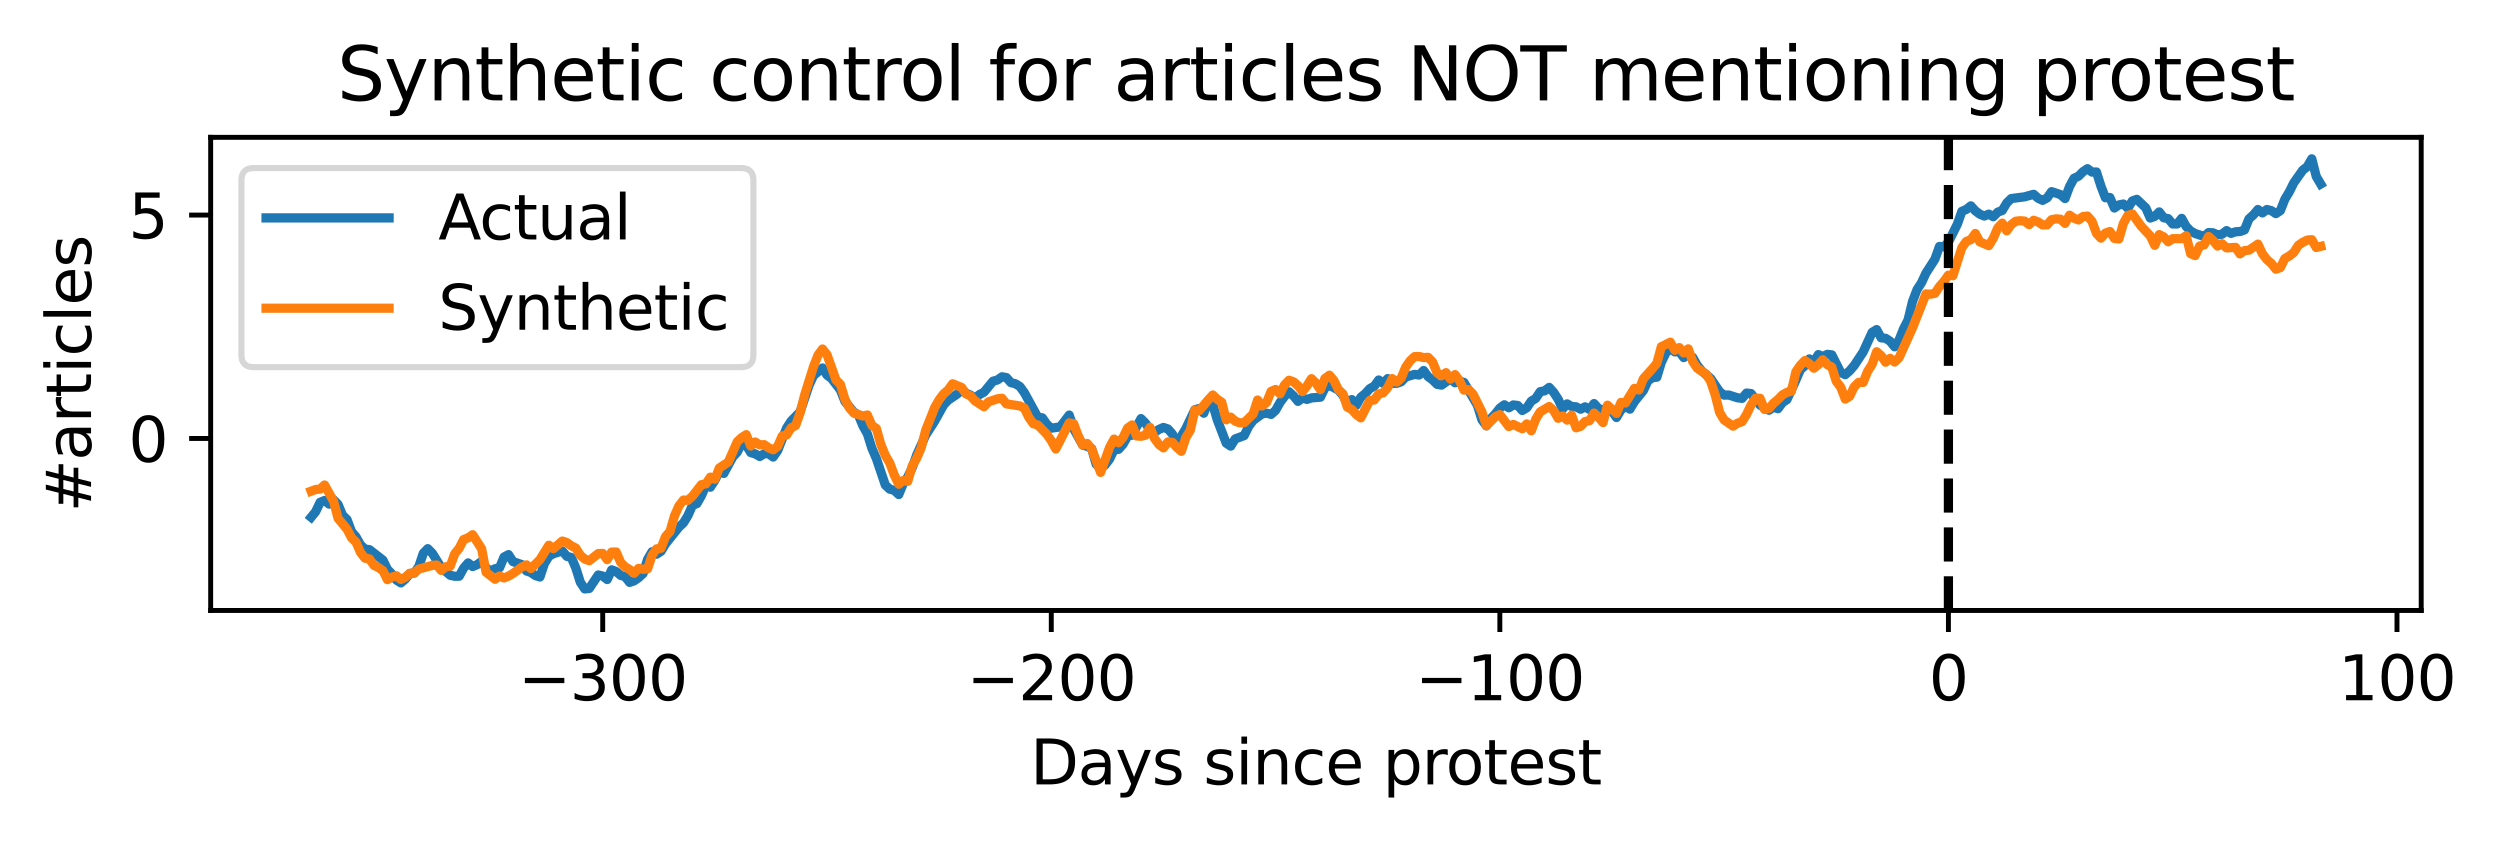 <?xml version="1.0" encoding="utf-8" standalone="no"?>
<!DOCTYPE svg PUBLIC "-//W3C//DTD SVG 1.1//EN"
  "http://www.w3.org/Graphics/SVG/1.1/DTD/svg11.dtd">
<svg xmlns:xlink="http://www.w3.org/1999/xlink" width="406.335pt" height="136.774pt" viewBox="0 0 406.335 136.774" xmlns="http://www.w3.org/2000/svg" version="1.1">
 <defs>
  <style type="text/css">*{stroke-linejoin: round; stroke-linecap: butt}</style>
 </defs>
 <g id="figure_1">
  <g id="patch_1">
   <path d="M 0 136.774
L 406.335 136.774
L 406.335 0
L 0 0
z
" style="fill: #ffffff"/>
  </g>
  <g id="axes_1">
   <g id="patch_2">
    <path d="M 34.241 99.218
L 393.528 99.218
L 393.528 22.318
L 34.241 22.318
z
" style="fill: #ffffff"/>
   </g>
   <g id="matplotlib.axis_1">
    <g id="xtick_1">
     <g id="line2d_1">
      <defs>
       <path id="ma267dcb9d3" d="M 0 0
L 0 3.5
" style="stroke: #000000; stroke-width: 0.8"/>
      </defs>
      <g>
       <use xlink:href="#ma267dcb9d3" x="97.962" y="99.218" style="stroke: #000000; stroke-width: 0.8"/>
      </g>
     </g>
     <g id="text_1">
      <!-- −300 -->
      <g transform="translate(84.228 113.817) scale(0.1 -0.1)">
       <defs>
        <path id="DejaVuSans-2212" d="M 678 2272
L 4684 2272
L 4684 1741
L 678 1741
L 678 2272
z
" transform="scale(0.016)"/>
        <path id="DejaVuSans-33" d="M 2597 2516
Q 3050 2419 3304 2112
Q 3559 1806 3559 1356
Q 3559 666 3084 287
Q 2609 -91 1734 -91
Q 1441 -91 1130 -33
Q 819 25 488 141
L 488 750
Q 750 597 1062 519
Q 1375 441 1716 441
Q 2309 441 2620 675
Q 2931 909 2931 1356
Q 2931 1769 2642 2001
Q 2353 2234 1838 2234
L 1294 2234
L 1294 2753
L 1863 2753
Q 2328 2753 2575 2939
Q 2822 3125 2822 3475
Q 2822 3834 2567 4026
Q 2313 4219 1838 4219
Q 1578 4219 1281 4162
Q 984 4106 628 3988
L 628 4550
Q 988 4650 1302 4700
Q 1616 4750 1894 4750
Q 2613 4750 3031 4423
Q 3450 4097 3450 3541
Q 3450 3153 3228 2886
Q 3006 2619 2597 2516
z
" transform="scale(0.016)"/>
        <path id="DejaVuSans-30" d="M 2034 4250
Q 1547 4250 1301 3770
Q 1056 3291 1056 2328
Q 1056 1369 1301 889
Q 1547 409 2034 409
Q 2525 409 2770 889
Q 3016 1369 3016 2328
Q 3016 3291 2770 3770
Q 2525 4250 2034 4250
z
M 2034 4750
Q 2819 4750 3233 4129
Q 3647 3509 3647 2328
Q 3647 1150 3233 529
Q 2819 -91 2034 -91
Q 1250 -91 836 529
Q 422 1150 422 2328
Q 422 3509 836 4129
Q 1250 4750 2034 4750
z
" transform="scale(0.016)"/>
       </defs>
       <use xlink:href="#DejaVuSans-2212"/>
       <use xlink:href="#DejaVuSans-33" x="83.789"/>
       <use xlink:href="#DejaVuSans-30" x="147.412"/>
       <use xlink:href="#DejaVuSans-30" x="211.035"/>
      </g>
     </g>
    </g>
    <g id="xtick_2">
     <g id="line2d_2">
      <g>
       <use xlink:href="#ma267dcb9d3" x="170.869" y="99.218" style="stroke: #000000; stroke-width: 0.8"/>
      </g>
     </g>
     <g id="text_2">
      <!-- −200 -->
      <g transform="translate(157.135 113.817) scale(0.1 -0.1)">
       <defs>
        <path id="DejaVuSans-32" d="M 1228 531
L 3431 531
L 3431 0
L 469 0
L 469 531
Q 828 903 1448 1529
Q 2069 2156 2228 2338
Q 2531 2678 2651 2914
Q 2772 3150 2772 3378
Q 2772 3750 2511 3984
Q 2250 4219 1831 4219
Q 1534 4219 1204 4116
Q 875 4013 500 3803
L 500 4441
Q 881 4594 1212 4672
Q 1544 4750 1819 4750
Q 2544 4750 2975 4387
Q 3406 4025 3406 3419
Q 3406 3131 3298 2873
Q 3191 2616 2906 2266
Q 2828 2175 2409 1742
Q 1991 1309 1228 531
z
" transform="scale(0.016)"/>
       </defs>
       <use xlink:href="#DejaVuSans-2212"/>
       <use xlink:href="#DejaVuSans-32" x="83.789"/>
       <use xlink:href="#DejaVuSans-30" x="147.412"/>
       <use xlink:href="#DejaVuSans-30" x="211.035"/>
      </g>
     </g>
    </g>
    <g id="xtick_3">
     <g id="line2d_3">
      <g>
       <use xlink:href="#ma267dcb9d3" x="243.776" y="99.218" style="stroke: #000000; stroke-width: 0.8"/>
      </g>
     </g>
     <g id="text_3">
      <!-- −100 -->
      <g transform="translate(230.043 113.817) scale(0.1 -0.1)">
       <defs>
        <path id="DejaVuSans-31" d="M 794 531
L 1825 531
L 1825 4091
L 703 3866
L 703 4441
L 1819 4666
L 2450 4666
L 2450 531
L 3481 531
L 3481 0
L 794 0
L 794 531
z
" transform="scale(0.016)"/>
       </defs>
       <use xlink:href="#DejaVuSans-2212"/>
       <use xlink:href="#DejaVuSans-31" x="83.789"/>
       <use xlink:href="#DejaVuSans-30" x="147.412"/>
       <use xlink:href="#DejaVuSans-30" x="211.035"/>
      </g>
     </g>
    </g>
    <g id="xtick_4">
     <g id="line2d_4">
      <g>
       <use xlink:href="#ma267dcb9d3" x="316.684" y="99.218" style="stroke: #000000; stroke-width: 0.8"/>
      </g>
     </g>
     <g id="text_4">
      <!-- 0 -->
      <g transform="translate(313.502 113.817) scale(0.1 -0.1)">
       <use xlink:href="#DejaVuSans-30"/>
      </g>
     </g>
    </g>
    <g id="xtick_5">
     <g id="line2d_5">
      <g>
       <use xlink:href="#ma267dcb9d3" x="389.591" y="99.218" style="stroke: #000000; stroke-width: 0.8"/>
      </g>
     </g>
     <g id="text_5">
      <!-- 100 -->
      <g transform="translate(380.047 113.817) scale(0.1 -0.1)">
       <use xlink:href="#DejaVuSans-31"/>
       <use xlink:href="#DejaVuSans-30" x="63.623"/>
       <use xlink:href="#DejaVuSans-30" x="127.246"/>
      </g>
     </g>
    </g>
    <g id="text_6">
     <!-- Days since protest -->
     <g transform="translate(167.462 127.495) scale(0.1 -0.1)">
      <defs>
       <path id="DejaVuSans-44" d="M 1259 4147
L 1259 519
L 2022 519
Q 2988 519 3436 956
Q 3884 1394 3884 2338
Q 3884 3275 3436 3711
Q 2988 4147 2022 4147
L 1259 4147
z
M 628 4666
L 1925 4666
Q 3281 4666 3915 4102
Q 4550 3538 4550 2338
Q 4550 1131 3912 565
Q 3275 0 1925 0
L 628 0
L 628 4666
z
" transform="scale(0.016)"/>
       <path id="DejaVuSans-61" d="M 2194 1759
Q 1497 1759 1228 1600
Q 959 1441 959 1056
Q 959 750 1161 570
Q 1363 391 1709 391
Q 2188 391 2477 730
Q 2766 1069 2766 1631
L 2766 1759
L 2194 1759
z
M 3341 1997
L 3341 0
L 2766 0
L 2766 531
Q 2569 213 2275 61
Q 1981 -91 1556 -91
Q 1019 -91 701 211
Q 384 513 384 1019
Q 384 1609 779 1909
Q 1175 2209 1959 2209
L 2766 2209
L 2766 2266
Q 2766 2663 2505 2880
Q 2244 3097 1772 3097
Q 1472 3097 1187 3025
Q 903 2953 641 2809
L 641 3341
Q 956 3463 1253 3523
Q 1550 3584 1831 3584
Q 2591 3584 2966 3190
Q 3341 2797 3341 1997
z
" transform="scale(0.016)"/>
       <path id="DejaVuSans-79" d="M 2059 -325
Q 1816 -950 1584 -1140
Q 1353 -1331 966 -1331
L 506 -1331
L 506 -850
L 844 -850
Q 1081 -850 1212 -737
Q 1344 -625 1503 -206
L 1606 56
L 191 3500
L 800 3500
L 1894 763
L 2988 3500
L 3597 3500
L 2059 -325
z
" transform="scale(0.016)"/>
       <path id="DejaVuSans-73" d="M 2834 3397
L 2834 2853
Q 2591 2978 2328 3040
Q 2066 3103 1784 3103
Q 1356 3103 1142 2972
Q 928 2841 928 2578
Q 928 2378 1081 2264
Q 1234 2150 1697 2047
L 1894 2003
Q 2506 1872 2764 1633
Q 3022 1394 3022 966
Q 3022 478 2636 193
Q 2250 -91 1575 -91
Q 1294 -91 989 -36
Q 684 19 347 128
L 347 722
Q 666 556 975 473
Q 1284 391 1588 391
Q 1994 391 2212 530
Q 2431 669 2431 922
Q 2431 1156 2273 1281
Q 2116 1406 1581 1522
L 1381 1569
Q 847 1681 609 1914
Q 372 2147 372 2553
Q 372 3047 722 3315
Q 1072 3584 1716 3584
Q 2034 3584 2315 3537
Q 2597 3491 2834 3397
z
" transform="scale(0.016)"/>
       <path id="DejaVuSans-20" transform="scale(0.016)"/>
       <path id="DejaVuSans-69" d="M 603 3500
L 1178 3500
L 1178 0
L 603 0
L 603 3500
z
M 603 4863
L 1178 4863
L 1178 4134
L 603 4134
L 603 4863
z
" transform="scale(0.016)"/>
       <path id="DejaVuSans-6e" d="M 3513 2113
L 3513 0
L 2938 0
L 2938 2094
Q 2938 2591 2744 2837
Q 2550 3084 2163 3084
Q 1697 3084 1428 2787
Q 1159 2491 1159 1978
L 1159 0
L 581 0
L 581 3500
L 1159 3500
L 1159 2956
Q 1366 3272 1645 3428
Q 1925 3584 2291 3584
Q 2894 3584 3203 3211
Q 3513 2838 3513 2113
z
" transform="scale(0.016)"/>
       <path id="DejaVuSans-63" d="M 3122 3366
L 3122 2828
Q 2878 2963 2633 3030
Q 2388 3097 2138 3097
Q 1578 3097 1268 2742
Q 959 2388 959 1747
Q 959 1106 1268 751
Q 1578 397 2138 397
Q 2388 397 2633 464
Q 2878 531 3122 666
L 3122 134
Q 2881 22 2623 -34
Q 2366 -91 2075 -91
Q 1284 -91 818 406
Q 353 903 353 1747
Q 353 2603 823 3093
Q 1294 3584 2113 3584
Q 2378 3584 2631 3529
Q 2884 3475 3122 3366
z
" transform="scale(0.016)"/>
       <path id="DejaVuSans-65" d="M 3597 1894
L 3597 1613
L 953 1613
Q 991 1019 1311 708
Q 1631 397 2203 397
Q 2534 397 2845 478
Q 3156 559 3463 722
L 3463 178
Q 3153 47 2828 -22
Q 2503 -91 2169 -91
Q 1331 -91 842 396
Q 353 884 353 1716
Q 353 2575 817 3079
Q 1281 3584 2069 3584
Q 2775 3584 3186 3129
Q 3597 2675 3597 1894
z
M 3022 2063
Q 3016 2534 2758 2815
Q 2500 3097 2075 3097
Q 1594 3097 1305 2825
Q 1016 2553 972 2059
L 3022 2063
z
" transform="scale(0.016)"/>
       <path id="DejaVuSans-70" d="M 1159 525
L 1159 -1331
L 581 -1331
L 581 3500
L 1159 3500
L 1159 2969
Q 1341 3281 1617 3432
Q 1894 3584 2278 3584
Q 2916 3584 3314 3078
Q 3713 2572 3713 1747
Q 3713 922 3314 415
Q 2916 -91 2278 -91
Q 1894 -91 1617 61
Q 1341 213 1159 525
z
M 3116 1747
Q 3116 2381 2855 2742
Q 2594 3103 2138 3103
Q 1681 3103 1420 2742
Q 1159 2381 1159 1747
Q 1159 1113 1420 752
Q 1681 391 2138 391
Q 2594 391 2855 752
Q 3116 1113 3116 1747
z
" transform="scale(0.016)"/>
       <path id="DejaVuSans-72" d="M 2631 2963
Q 2534 3019 2420 3045
Q 2306 3072 2169 3072
Q 1681 3072 1420 2755
Q 1159 2438 1159 1844
L 1159 0
L 581 0
L 581 3500
L 1159 3500
L 1159 2956
Q 1341 3275 1631 3429
Q 1922 3584 2338 3584
Q 2397 3584 2469 3576
Q 2541 3569 2628 3553
L 2631 2963
z
" transform="scale(0.016)"/>
       <path id="DejaVuSans-6f" d="M 1959 3097
Q 1497 3097 1228 2736
Q 959 2375 959 1747
Q 959 1119 1226 758
Q 1494 397 1959 397
Q 2419 397 2687 759
Q 2956 1122 2956 1747
Q 2956 2369 2687 2733
Q 2419 3097 1959 3097
z
M 1959 3584
Q 2709 3584 3137 3096
Q 3566 2609 3566 1747
Q 3566 888 3137 398
Q 2709 -91 1959 -91
Q 1206 -91 779 398
Q 353 888 353 1747
Q 353 2609 779 3096
Q 1206 3584 1959 3584
z
" transform="scale(0.016)"/>
       <path id="DejaVuSans-74" d="M 1172 4494
L 1172 3500
L 2356 3500
L 2356 3053
L 1172 3053
L 1172 1153
Q 1172 725 1289 603
Q 1406 481 1766 481
L 2356 481
L 2356 0
L 1766 0
Q 1100 0 847 248
Q 594 497 594 1153
L 594 3053
L 172 3053
L 172 3500
L 594 3500
L 594 4494
L 1172 4494
z
" transform="scale(0.016)"/>
      </defs>
      <use xlink:href="#DejaVuSans-44"/>
      <use xlink:href="#DejaVuSans-61" x="77.002"/>
      <use xlink:href="#DejaVuSans-79" x="138.281"/>
      <use xlink:href="#DejaVuSans-73" x="197.461"/>
      <use xlink:href="#DejaVuSans-20" x="249.561"/>
      <use xlink:href="#DejaVuSans-73" x="281.348"/>
      <use xlink:href="#DejaVuSans-69" x="333.447"/>
      <use xlink:href="#DejaVuSans-6e" x="361.23"/>
      <use xlink:href="#DejaVuSans-63" x="424.609"/>
      <use xlink:href="#DejaVuSans-65" x="479.59"/>
      <use xlink:href="#DejaVuSans-20" x="541.113"/>
      <use xlink:href="#DejaVuSans-70" x="572.9"/>
      <use xlink:href="#DejaVuSans-72" x="636.377"/>
      <use xlink:href="#DejaVuSans-6f" x="675.24"/>
      <use xlink:href="#DejaVuSans-74" x="736.422"/>
      <use xlink:href="#DejaVuSans-65" x="775.631"/>
      <use xlink:href="#DejaVuSans-73" x="837.154"/>
      <use xlink:href="#DejaVuSans-74" x="889.254"/>
     </g>
    </g>
   </g>
   <g id="matplotlib.axis_2">
    <g id="ytick_1">
     <g id="line2d_6">
      <defs>
       <path id="m83a8ad9f74" d="M 0 0
L -3.5 0
" style="stroke: #000000; stroke-width: 0.8"/>
      </defs>
      <g>
       <use xlink:href="#m83a8ad9f74" x="34.241" y="71.269" style="stroke: #000000; stroke-width: 0.8"/>
      </g>
     </g>
     <g id="text_7">
      <!-- 0 -->
      <g transform="translate(20.878 75.068) scale(0.1 -0.1)">
       <use xlink:href="#DejaVuSans-30"/>
      </g>
     </g>
    </g>
    <g id="ytick_2">
     <g id="line2d_7">
      <g>
       <use xlink:href="#m83a8ad9f74" x="34.241" y="34.954" style="stroke: #000000; stroke-width: 0.8"/>
      </g>
     </g>
     <g id="text_8">
      <!-- 5 -->
      <g transform="translate(20.878 38.753) scale(0.1 -0.1)">
       <defs>
        <path id="DejaVuSans-35" d="M 691 4666
L 3169 4666
L 3169 4134
L 1269 4134
L 1269 2991
Q 1406 3038 1543 3061
Q 1681 3084 1819 3084
Q 2600 3084 3056 2656
Q 3513 2228 3513 1497
Q 3513 744 3044 326
Q 2575 -91 1722 -91
Q 1428 -91 1123 -41
Q 819 9 494 109
L 494 744
Q 775 591 1075 516
Q 1375 441 1709 441
Q 2250 441 2565 725
Q 2881 1009 2881 1497
Q 2881 1984 2565 2268
Q 2250 2553 1709 2553
Q 1456 2553 1204 2497
Q 953 2441 691 2322
L 691 4666
z
" transform="scale(0.016)"/>
       </defs>
       <use xlink:href="#DejaVuSans-35"/>
      </g>
     </g>
    </g>
    <g id="text_9">
     <!-- #articles -->
     <g transform="translate(14.798 83.246) rotate(-90) scale(0.1 -0.1)">
      <defs>
       <path id="DejaVuSans-23" d="M 3272 2816
L 2363 2816
L 2100 1772
L 3016 1772
L 3272 2816
z
M 2803 4594
L 2478 3297
L 3391 3297
L 3719 4594
L 4219 4594
L 3897 3297
L 4872 3297
L 4872 2816
L 3775 2816
L 3519 1772
L 4513 1772
L 4513 1294
L 3397 1294
L 3072 0
L 2572 0
L 2894 1294
L 1978 1294
L 1656 0
L 1153 0
L 1478 1294
L 494 1294
L 494 1772
L 1594 1772
L 1856 2816
L 850 2816
L 850 3297
L 1978 3297
L 2297 4594
L 2803 4594
z
" transform="scale(0.016)"/>
       <path id="DejaVuSans-6c" d="M 603 4863
L 1178 4863
L 1178 0
L 603 0
L 603 4863
z
" transform="scale(0.016)"/>
      </defs>
      <use xlink:href="#DejaVuSans-23"/>
      <use xlink:href="#DejaVuSans-61" x="83.789"/>
      <use xlink:href="#DejaVuSans-72" x="145.068"/>
      <use xlink:href="#DejaVuSans-74" x="186.182"/>
      <use xlink:href="#DejaVuSans-69" x="225.391"/>
      <use xlink:href="#DejaVuSans-63" x="253.174"/>
      <use xlink:href="#DejaVuSans-6c" x="308.154"/>
      <use xlink:href="#DejaVuSans-65" x="335.938"/>
      <use xlink:href="#DejaVuSans-73" x="397.461"/>
     </g>
    </g>
   </g>
   <g id="line2d_8">
    <path d="M 50.572 84.066
L 51.301 83.169
L 52.03 81.639
L 52.759 81.344
L 53.488 81.933
L 54.217 81.24
L 54.946 81.985
L 55.675 83.741
L 56.404 84.439
L 57.134 86.402
L 57.863 87.255
L 58.592 88.564
L 59.321 89.242
L 60.05 89.335
L 62.237 91.037
L 62.966 92.536
L 63.695 93.285
L 64.424 94.277
L 65.153 94.741
L 65.882 94.127
L 66.611 93.211
L 67.341 93.136
L 68.07 92.08
L 68.799 89.93
L 69.528 89.177
L 70.257 89.911
L 71.715 92.256
L 73.173 93.505
L 73.902 93.666
L 74.631 93.654
L 75.36 92.328
L 76.089 91.494
L 76.819 92.086
L 77.548 91.775
L 78.277 91.244
L 79.006 92.298
L 79.735 92.8
L 80.464 92.442
L 81.193 92.277
L 81.922 90.534
L 82.651 90.146
L 83.38 91.284
L 84.838 91.775
L 85.567 92.802
L 86.296 93.049
L 87.026 93.554
L 87.755 93.777
L 88.484 91.612
L 89.213 90.413
L 89.942 89.999
L 91.4 89.542
L 92.129 90.421
L 92.858 90.607
L 93.587 92.315
L 94.316 94.618
L 95.045 95.723
L 95.774 95.642
L 97.233 93.455
L 97.962 93.628
L 98.691 94.192
L 99.42 92.62
L 100.149 92.892
L 100.878 93.518
L 101.607 93.732
L 102.336 94.655
L 103.065 94.406
L 103.794 93.898
L 104.523 93.213
L 105.252 90.917
L 105.981 89.681
L 106.711 90.077
L 107.44 89.61
L 108.169 88.398
L 110.356 85.667
L 111.085 84.991
L 111.814 83.797
L 112.543 82.15
L 113.272 81.85
L 114.001 80.577
L 114.73 78.883
L 115.459 79.182
L 116.188 78.073
L 116.918 76.585
L 117.647 76.942
L 119.105 74.27
L 119.834 73.478
L 120.563 72.039
L 121.292 72.386
L 122.021 73.559
L 122.75 73.768
L 123.479 74.197
L 124.208 73.746
L 124.937 73.755
L 125.666 74.285
L 126.396 73.239
L 127.854 69.565
L 128.583 68.443
L 130.041 66.943
L 131.499 62.619
L 132.228 61.033
L 133.686 59.808
L 134.415 60.969
L 135.144 61.498
L 136.603 63.401
L 137.332 65.256
L 138.79 67.01
L 139.519 67.447
L 140.248 69.213
L 140.977 70.512
L 141.706 72.84
L 142.435 74.521
L 143.893 78.839
L 144.622 79.511
L 145.351 79.693
L 146.08 80.38
L 146.81 78.599
L 147.539 77.527
L 148.268 76.01
L 148.997 73.933
L 150.455 70.721
L 151.913 68.449
L 153.371 65.824
L 154.1 65.045
L 155.558 64.061
L 156.288 63.409
L 157.017 63.908
L 157.746 64.217
L 158.475 64.736
L 159.204 64.125
L 159.933 63.741
L 161.391 61.961
L 162.12 61.76
L 162.849 61.244
L 163.578 61.368
L 164.307 62.192
L 165.036 62.372
L 165.765 62.814
L 166.495 63.829
L 168.682 67.821
L 169.411 67.911
L 170.14 68.959
L 170.869 69.597
L 172.327 69.383
L 173.785 67.464
L 174.514 69.708
L 175.973 72.333
L 176.702 72.544
L 177.431 72.905
L 178.16 75.448
L 178.889 76.077
L 179.618 75.566
L 180.347 74.614
L 181.076 73.091
L 181.805 73.03
L 182.534 72.212
L 183.263 70.902
L 183.992 70.718
L 185.45 68.04
L 186.18 68.775
L 186.909 69.864
L 187.638 70.271
L 188.367 69.797
L 189.096 69.477
L 189.825 69.72
L 190.554 70.539
L 191.283 72.114
L 192.741 69.669
L 194.199 66.601
L 194.928 66.392
L 195.657 67.161
L 196.387 65.281
L 197.116 65.739
L 197.845 68.235
L 199.303 72.03
L 200.032 72.51
L 200.761 71.34
L 202.219 70.796
L 202.948 69.313
L 203.677 68.34
L 205.135 67.267
L 205.865 67.154
L 206.594 67.356
L 207.323 66.707
L 208.052 65.405
L 208.781 64.429
L 209.51 63.666
L 210.239 64.355
L 210.968 65.232
L 211.697 64.694
L 212.426 64.913
L 213.155 64.675
L 214.613 64.556
L 215.342 63.059
L 216.072 62.624
L 217.53 63.397
L 218.259 64.236
L 218.988 65.496
L 219.717 64.947
L 220.446 65.877
L 221.175 64.566
L 221.904 63.976
L 222.633 63.172
L 223.362 62.765
L 224.091 61.761
L 224.82 62.307
L 225.55 61.538
L 226.279 62.302
L 227.008 62.311
L 227.737 62.05
L 228.466 61.278
L 229.924 60.849
L 230.653 60.956
L 231.382 60.223
L 232.111 61.21
L 232.84 61.737
L 233.569 62.462
L 234.298 62.594
L 235.757 61.553
L 236.486 62.21
L 237.215 61.957
L 237.944 62.156
L 240.131 65.868
L 240.86 68.226
L 241.589 69.21
L 242.318 68.024
L 243.047 67.268
L 243.776 66.331
L 244.505 65.79
L 245.234 66.28
L 245.964 65.815
L 246.693 65.908
L 247.422 66.716
L 248.151 66.275
L 248.88 65.198
L 249.609 64.751
L 250.338 63.656
L 251.067 63.52
L 251.796 62.962
L 252.525 63.773
L 253.254 64.891
L 253.983 66.456
L 254.712 65.646
L 255.442 66.066
L 256.171 66.119
L 256.9 66.511
L 257.629 66.127
L 258.358 66.55
L 259.087 65.594
L 259.816 66.411
L 261.274 66.799
L 262.003 66.832
L 262.732 67.862
L 263.461 66.624
L 264.19 66.037
L 264.919 66.498
L 265.649 65.276
L 267.107 63.48
L 267.836 61.899
L 268.565 61.39
L 269.294 61.303
L 270.023 58.888
L 270.752 57.368
L 271.481 56.615
L 272.21 57.189
L 272.939 57.15
L 273.668 58.12
L 274.397 57.613
L 275.127 58.085
L 275.856 59.387
L 276.585 60.283
L 278.043 61.523
L 279.501 63.67
L 280.23 64.226
L 280.959 64.2
L 282.417 64.658
L 283.146 64.747
L 283.875 63.883
L 284.604 63.963
L 286.063 65.843
L 287.521 66.677
L 288.25 66.187
L 288.979 66.428
L 289.708 65.441
L 290.437 64.951
L 291.895 61.78
L 292.624 60.084
L 293.353 59.449
L 294.082 58.336
L 294.811 58.802
L 295.541 57.636
L 296.27 57.952
L 296.999 57.595
L 297.728 57.675
L 299.186 60.556
L 299.915 60.9
L 300.644 60.259
L 301.373 59.405
L 302.831 57.195
L 304.289 54.017
L 305.019 53.569
L 305.748 54.909
L 306.477 54.986
L 307.206 55.46
L 307.935 56.367
L 308.664 55.254
L 309.393 53.439
L 310.122 52.006
L 310.851 48.993
L 311.58 47.08
L 312.309 45.947
L 313.038 44.382
L 314.496 42.116
L 315.226 40.057
L 315.955 40.114
L 316.684 39.364
L 318.142 36.425
L 318.871 34.349
L 319.6 34.032
L 320.329 33.458
L 321.058 34.265
L 321.787 34.81
L 322.516 35.114
L 323.245 34.802
L 323.974 35.228
L 324.704 34.482
L 325.433 34.208
L 326.162 32.993
L 326.891 32.273
L 329.078 31.989
L 330.536 31.58
L 331.265 32.222
L 331.994 32.565
L 332.723 32.165
L 333.452 31.149
L 334.911 31.632
L 335.64 32.271
L 336.369 30.323
L 337.098 28.976
L 337.827 28.641
L 338.556 27.903
L 339.285 27.417
L 340.014 27.969
L 340.743 27.953
L 341.472 30.251
L 342.201 32.142
L 342.93 32.098
L 343.659 33.809
L 344.388 33.305
L 345.118 33.158
L 345.847 33.844
L 346.576 32.662
L 347.305 32.398
L 348.763 33.778
L 349.492 35.439
L 350.221 35.167
L 350.95 34.443
L 351.679 35.395
L 352.408 35.537
L 353.137 36.406
L 353.866 36.407
L 354.596 35.49
L 355.325 36.805
L 356.054 37.559
L 356.783 37.952
L 358.241 38.436
L 358.97 37.801
L 359.699 37.838
L 360.428 38.167
L 361.157 38.07
L 361.886 37.484
L 362.615 37.932
L 363.344 37.674
L 364.073 37.633
L 364.803 37.371
L 365.532 35.577
L 366.261 34.919
L 366.99 34.052
L 367.719 34.608
L 368.448 34.052
L 369.177 34.238
L 369.906 34.72
L 370.635 34.234
L 371.364 32.389
L 372.093 31.174
L 372.822 29.707
L 374.281 27.648
L 375.01 27.09
L 375.739 25.814
L 376.468 28.677
L 377.197 29.914
L 377.197 29.914
" clip-path="url(#p0c031434ae)" style="fill: none; stroke: #1f77b4; stroke-width: 1.5; stroke-linecap: square"/>
   </g>
   <g id="line2d_9">
    <path d="M 50.572 79.832
L 51.301 79.56
L 52.03 79.488
L 52.759 78.829
L 54.217 81.469
L 54.946 84.242
L 56.404 86.015
L 57.134 87.4
L 57.863 88.127
L 58.592 89.778
L 59.321 90.723
L 60.05 90.842
L 60.779 91.895
L 61.508 92.246
L 62.237 92.757
L 62.966 94.214
L 63.695 93.801
L 64.424 93.58
L 65.153 94.173
L 65.882 93.827
L 66.611 93.184
L 67.341 93.099
L 68.07 92.49
L 70.257 91.897
L 70.986 91.835
L 71.715 92.713
L 72.444 92.124
L 73.173 92.016
L 73.902 90.023
L 74.631 89.105
L 75.36 87.691
L 76.089 87.413
L 76.819 86.911
L 78.277 89.181
L 79.006 93.005
L 80.464 94.148
L 81.193 93.621
L 81.922 93.938
L 82.651 93.638
L 83.38 93.211
L 84.838 92.155
L 85.567 91.81
L 86.296 92.416
L 87.755 90.966
L 89.213 88.619
L 89.942 89.181
L 91.4 87.94
L 92.129 88.182
L 92.858 88.717
L 93.587 89.08
L 94.316 90.253
L 95.045 90.861
L 95.774 91.136
L 97.233 89.975
L 97.962 89.952
L 98.691 90.954
L 99.42 89.735
L 100.149 89.717
L 100.878 91.409
L 101.607 92.135
L 102.336 92.576
L 103.065 93.173
L 103.794 92.383
L 104.523 92.529
L 105.252 92.455
L 105.981 90.249
L 106.711 89.214
L 107.44 89.099
L 108.169 87.213
L 108.898 86.387
L 109.627 83.84
L 110.356 82.208
L 111.085 81.275
L 111.814 81.321
L 112.543 80.651
L 114.001 78.777
L 114.73 78.642
L 115.459 77.555
L 116.188 77.893
L 116.918 76.063
L 118.376 75.1
L 119.834 71.782
L 120.563 71.114
L 121.292 70.651
L 122.021 72.493
L 122.75 71.838
L 123.479 72.313
L 124.208 72.27
L 124.937 72.789
L 125.666 73.105
L 126.396 72.555
L 127.125 70.879
L 127.854 70.687
L 128.583 69.552
L 129.312 69.156
L 130.041 67.113
L 130.77 64.239
L 132.228 59.575
L 132.957 57.713
L 133.686 56.726
L 134.415 57.638
L 135.873 61.757
L 136.603 62.494
L 137.332 64.919
L 138.061 66.307
L 138.79 67.142
L 140.248 67.619
L 140.977 67.445
L 141.706 69.144
L 142.435 69.639
L 143.164 72.226
L 143.893 74.012
L 144.622 75.265
L 145.351 77.203
L 146.08 78.705
L 146.81 78.097
L 147.539 78.231
L 148.268 75.729
L 148.997 74.473
L 149.726 72.77
L 150.455 69.94
L 151.913 66.247
L 152.642 64.979
L 153.371 64.008
L 154.1 63.389
L 154.829 62.377
L 156.288 62.976
L 157.017 64.016
L 157.746 64.346
L 158.475 65.16
L 159.933 66.111
L 160.662 65.313
L 162.12 64.828
L 162.849 64.73
L 163.578 65.645
L 165.765 65.98
L 166.495 66.338
L 167.224 67.844
L 167.953 68.876
L 168.682 69.072
L 170.14 70.581
L 170.869 71.626
L 171.598 72.967
L 173.785 68.73
L 174.514 68.882
L 175.243 70.833
L 175.973 72.324
L 176.702 72.081
L 177.431 72.971
L 178.889 76.783
L 180.347 72.713
L 181.076 71.366
L 181.805 71.964
L 182.534 71.106
L 183.263 69.589
L 183.992 69.068
L 184.721 70.858
L 185.45 70.913
L 186.18 70.733
L 186.909 69.472
L 187.638 71.251
L 188.367 72.242
L 189.096 72.791
L 189.825 71.834
L 190.554 71.905
L 191.283 72.731
L 192.012 73.349
L 192.741 71.123
L 193.47 69.926
L 194.199 66.662
L 194.928 66.737
L 196.387 64.993
L 197.116 64.199
L 197.845 64.896
L 198.574 65.376
L 199.303 68.237
L 200.032 67.799
L 200.761 68.457
L 201.49 68.726
L 202.219 68.701
L 203.677 67.275
L 204.406 65.019
L 205.135 65.984
L 205.865 65.41
L 206.594 63.62
L 207.323 63.304
L 208.052 64.01
L 208.781 62.557
L 209.51 61.804
L 210.239 62.056
L 210.968 62.693
L 211.697 63.641
L 212.426 62.722
L 213.155 61.552
L 213.884 62.263
L 214.613 63.339
L 215.342 61.52
L 216.072 60.984
L 216.801 61.836
L 217.53 63.34
L 218.259 63.992
L 218.988 66.172
L 219.717 66.554
L 220.446 67.373
L 221.175 67.917
L 222.633 65.088
L 223.362 65.012
L 224.091 64.032
L 224.82 63.856
L 225.55 62.996
L 226.279 61.537
L 227.008 62.119
L 227.737 61.463
L 228.466 59.679
L 229.195 58.633
L 229.924 57.962
L 230.653 57.94
L 231.382 58.122
L 232.111 58.081
L 232.84 58.814
L 233.569 60.602
L 234.298 61.074
L 235.027 60.57
L 235.757 61.619
L 236.486 60.887
L 237.215 61.859
L 237.944 63.404
L 238.673 63.323
L 239.402 64.04
L 240.86 66.949
L 241.589 69.204
L 243.047 67.711
L 243.776 67.383
L 245.234 69.331
L 245.964 68.988
L 247.422 69.684
L 248.151 68.9
L 248.88 70.017
L 249.609 68.144
L 250.338 66.937
L 251.796 66.075
L 252.525 66.732
L 253.254 67.987
L 253.983 67.6
L 254.712 68.287
L 255.442 67.477
L 256.171 69.532
L 256.9 69.292
L 257.629 68.508
L 258.358 68.373
L 259.087 67.135
L 259.816 67.815
L 260.545 68.682
L 261.274 65.857
L 262.732 67.199
L 263.461 65.412
L 264.19 65.497
L 265.649 63.123
L 266.378 63.377
L 267.107 61.556
L 268.565 59.93
L 269.294 59.047
L 270.023 56.354
L 271.481 55.618
L 272.21 56.938
L 272.939 56.495
L 273.668 57.365
L 274.397 56.701
L 275.127 58.769
L 275.856 59.837
L 277.314 60.834
L 278.043 61.981
L 278.772 64.159
L 279.501 67.046
L 280.23 68.256
L 281.688 69.263
L 282.417 68.781
L 283.146 68.536
L 283.875 67.362
L 284.604 65.828
L 285.334 64.722
L 286.063 64.737
L 286.792 66.543
L 287.521 66.404
L 288.25 65.54
L 288.979 64.936
L 289.708 64.186
L 290.437 63.775
L 291.166 63.594
L 291.895 60.419
L 292.624 59.366
L 293.353 58.609
L 294.082 59.119
L 294.811 59.842
L 295.541 59.27
L 296.27 58.473
L 296.999 59.273
L 297.728 59.656
L 298.457 61.974
L 299.186 62.935
L 299.915 64.858
L 300.644 64.4
L 301.373 62.863
L 302.102 62.146
L 302.831 62.149
L 303.56 60.347
L 304.289 59.209
L 305.019 57.171
L 305.748 57.798
L 306.477 58.87
L 307.206 58.24
L 307.935 58.839
L 308.664 58.137
L 310.851 53.286
L 313.038 47.769
L 313.767 47.821
L 314.496 47.671
L 315.226 46.575
L 315.955 45.741
L 316.684 44.719
L 317.413 44.818
L 318.871 40.251
L 319.6 39.236
L 320.329 38.956
L 321.058 37.947
L 321.787 39.31
L 323.245 39.923
L 323.974 38.735
L 324.704 37.047
L 325.433 36.268
L 326.162 37.512
L 326.891 36.518
L 327.62 35.959
L 328.349 35.871
L 329.078 35.932
L 329.807 36.512
L 330.536 35.801
L 331.265 36.073
L 331.994 36.56
L 332.723 36.546
L 333.452 35.705
L 334.181 35.567
L 334.911 35.631
L 335.64 36.305
L 336.369 34.977
L 337.098 35.474
L 337.827 35.751
L 338.556 35.197
L 339.285 35.121
L 340.014 35.959
L 340.743 37.913
L 341.472 38.708
L 342.201 37.879
L 342.93 37.625
L 343.659 38.752
L 344.388 38.842
L 345.118 36.319
L 345.847 35.016
L 346.576 34.775
L 348.034 36.786
L 349.492 38.34
L 350.221 39.872
L 350.95 38.13
L 351.679 38.503
L 352.408 39.295
L 353.137 38.791
L 354.596 38.791
L 355.325 38.323
L 356.054 41.235
L 356.783 41.542
L 357.512 39.991
L 358.241 39.806
L 358.97 38.44
L 359.699 39.083
L 360.428 39.991
L 361.157 39.608
L 361.886 40.293
L 363.344 40.204
L 364.073 41.265
L 364.803 40.736
L 365.532 40.662
L 366.99 39.68
L 367.719 41.245
L 368.448 42.192
L 369.177 42.826
L 369.906 43.755
L 370.635 43.493
L 371.364 42.024
L 372.093 41.604
L 372.822 41.038
L 373.551 39.886
L 374.281 39.38
L 375.01 39.021
L 375.739 38.955
L 376.468 40.226
L 377.197 40.047
L 377.197 40.047
" clip-path="url(#p0c031434ae)" style="fill: none; stroke: #ff7f0e; stroke-width: 1.5; stroke-linecap: square"/>
   </g>
   <g id="line2d_10">
    <path d="M 316.684 99.218
L 316.684 22.318
" clip-path="url(#p0c031434ae)" style="fill: none; stroke-dasharray: 5.55,2.4; stroke-dashoffset: 0; stroke: #000000; stroke-width: 1.5"/>
   </g>
   <g id="patch_3">
    <path d="M 34.241 99.218
L 34.241 22.318
" style="fill: none; stroke: #000000; stroke-width: 0.8; stroke-linejoin: miter; stroke-linecap: square"/>
   </g>
   <g id="patch_4">
    <path d="M 393.528 99.218
L 393.528 22.318
" style="fill: none; stroke: #000000; stroke-width: 0.8; stroke-linejoin: miter; stroke-linecap: square"/>
   </g>
   <g id="patch_5">
    <path d="M 34.241 99.218
L 393.528 99.218
" style="fill: none; stroke: #000000; stroke-width: 0.8; stroke-linejoin: miter; stroke-linecap: square"/>
   </g>
   <g id="patch_6">
    <path d="M 34.241 22.318
L 393.528 22.318
" style="fill: none; stroke: #000000; stroke-width: 0.8; stroke-linejoin: miter; stroke-linecap: square"/>
   </g>
   <g id="text_10">
    <!-- Synthetic control for articles NOT mentioning protest -->
    <g transform="translate(54.805 16.318) scale(0.12 -0.12)">
     <defs>
      <path id="DejaVuSans-53" d="M 3425 4513
L 3425 3897
Q 3066 4069 2747 4153
Q 2428 4238 2131 4238
Q 1616 4238 1336 4038
Q 1056 3838 1056 3469
Q 1056 3159 1242 3001
Q 1428 2844 1947 2747
L 2328 2669
Q 3034 2534 3370 2195
Q 3706 1856 3706 1288
Q 3706 609 3251 259
Q 2797 -91 1919 -91
Q 1588 -91 1214 -16
Q 841 59 441 206
L 441 856
Q 825 641 1194 531
Q 1563 422 1919 422
Q 2459 422 2753 634
Q 3047 847 3047 1241
Q 3047 1584 2836 1778
Q 2625 1972 2144 2069
L 1759 2144
Q 1053 2284 737 2584
Q 422 2884 422 3419
Q 422 4038 858 4394
Q 1294 4750 2059 4750
Q 2388 4750 2728 4690
Q 3069 4631 3425 4513
z
" transform="scale(0.016)"/>
      <path id="DejaVuSans-68" d="M 3513 2113
L 3513 0
L 2938 0
L 2938 2094
Q 2938 2591 2744 2837
Q 2550 3084 2163 3084
Q 1697 3084 1428 2787
Q 1159 2491 1159 1978
L 1159 0
L 581 0
L 581 4863
L 1159 4863
L 1159 2956
Q 1366 3272 1645 3428
Q 1925 3584 2291 3584
Q 2894 3584 3203 3211
Q 3513 2838 3513 2113
z
" transform="scale(0.016)"/>
      <path id="DejaVuSans-66" d="M 2375 4863
L 2375 4384
L 1825 4384
Q 1516 4384 1395 4259
Q 1275 4134 1275 3809
L 1275 3500
L 2222 3500
L 2222 3053
L 1275 3053
L 1275 0
L 697 0
L 697 3053
L 147 3053
L 147 3500
L 697 3500
L 697 3744
Q 697 4328 969 4595
Q 1241 4863 1831 4863
L 2375 4863
z
" transform="scale(0.016)"/>
      <path id="DejaVuSans-4e" d="M 628 4666
L 1478 4666
L 3547 763
L 3547 4666
L 4159 4666
L 4159 0
L 3309 0
L 1241 3903
L 1241 0
L 628 0
L 628 4666
z
" transform="scale(0.016)"/>
      <path id="DejaVuSans-4f" d="M 2522 4238
Q 1834 4238 1429 3725
Q 1025 3213 1025 2328
Q 1025 1447 1429 934
Q 1834 422 2522 422
Q 3209 422 3611 934
Q 4013 1447 4013 2328
Q 4013 3213 3611 3725
Q 3209 4238 2522 4238
z
M 2522 4750
Q 3503 4750 4090 4092
Q 4678 3434 4678 2328
Q 4678 1225 4090 567
Q 3503 -91 2522 -91
Q 1538 -91 948 565
Q 359 1222 359 2328
Q 359 3434 948 4092
Q 1538 4750 2522 4750
z
" transform="scale(0.016)"/>
      <path id="DejaVuSans-54" d="M -19 4666
L 3928 4666
L 3928 4134
L 2272 4134
L 2272 0
L 1638 0
L 1638 4134
L -19 4134
L -19 4666
z
" transform="scale(0.016)"/>
      <path id="DejaVuSans-6d" d="M 3328 2828
Q 3544 3216 3844 3400
Q 4144 3584 4550 3584
Q 5097 3584 5394 3201
Q 5691 2819 5691 2113
L 5691 0
L 5113 0
L 5113 2094
Q 5113 2597 4934 2840
Q 4756 3084 4391 3084
Q 3944 3084 3684 2787
Q 3425 2491 3425 1978
L 3425 0
L 2847 0
L 2847 2094
Q 2847 2600 2669 2842
Q 2491 3084 2119 3084
Q 1678 3084 1418 2786
Q 1159 2488 1159 1978
L 1159 0
L 581 0
L 581 3500
L 1159 3500
L 1159 2956
Q 1356 3278 1631 3431
Q 1906 3584 2284 3584
Q 2666 3584 2933 3390
Q 3200 3197 3328 2828
z
" transform="scale(0.016)"/>
      <path id="DejaVuSans-67" d="M 2906 1791
Q 2906 2416 2648 2759
Q 2391 3103 1925 3103
Q 1463 3103 1205 2759
Q 947 2416 947 1791
Q 947 1169 1205 825
Q 1463 481 1925 481
Q 2391 481 2648 825
Q 2906 1169 2906 1791
z
M 3481 434
Q 3481 -459 3084 -895
Q 2688 -1331 1869 -1331
Q 1566 -1331 1297 -1286
Q 1028 -1241 775 -1147
L 775 -588
Q 1028 -725 1275 -790
Q 1522 -856 1778 -856
Q 2344 -856 2625 -561
Q 2906 -266 2906 331
L 2906 616
Q 2728 306 2450 153
Q 2172 0 1784 0
Q 1141 0 747 490
Q 353 981 353 1791
Q 353 2603 747 3093
Q 1141 3584 1784 3584
Q 2172 3584 2450 3431
Q 2728 3278 2906 2969
L 2906 3500
L 3481 3500
L 3481 434
z
" transform="scale(0.016)"/>
     </defs>
     <use xlink:href="#DejaVuSans-53"/>
     <use xlink:href="#DejaVuSans-79" x="63.477"/>
     <use xlink:href="#DejaVuSans-6e" x="122.656"/>
     <use xlink:href="#DejaVuSans-74" x="186.035"/>
     <use xlink:href="#DejaVuSans-68" x="225.244"/>
     <use xlink:href="#DejaVuSans-65" x="288.623"/>
     <use xlink:href="#DejaVuSans-74" x="350.146"/>
     <use xlink:href="#DejaVuSans-69" x="389.355"/>
     <use xlink:href="#DejaVuSans-63" x="417.139"/>
     <use xlink:href="#DejaVuSans-20" x="472.119"/>
     <use xlink:href="#DejaVuSans-63" x="503.906"/>
     <use xlink:href="#DejaVuSans-6f" x="558.887"/>
     <use xlink:href="#DejaVuSans-6e" x="620.068"/>
     <use xlink:href="#DejaVuSans-74" x="683.447"/>
     <use xlink:href="#DejaVuSans-72" x="722.656"/>
     <use xlink:href="#DejaVuSans-6f" x="761.52"/>
     <use xlink:href="#DejaVuSans-6c" x="822.701"/>
     <use xlink:href="#DejaVuSans-20" x="850.484"/>
     <use xlink:href="#DejaVuSans-66" x="882.271"/>
     <use xlink:href="#DejaVuSans-6f" x="917.477"/>
     <use xlink:href="#DejaVuSans-72" x="978.658"/>
     <use xlink:href="#DejaVuSans-20" x="1019.771"/>
     <use xlink:href="#DejaVuSans-61" x="1051.559"/>
     <use xlink:href="#DejaVuSans-72" x="1112.838"/>
     <use xlink:href="#DejaVuSans-74" x="1153.951"/>
     <use xlink:href="#DejaVuSans-69" x="1193.16"/>
     <use xlink:href="#DejaVuSans-63" x="1220.943"/>
     <use xlink:href="#DejaVuSans-6c" x="1275.924"/>
     <use xlink:href="#DejaVuSans-65" x="1303.707"/>
     <use xlink:href="#DejaVuSans-73" x="1365.23"/>
     <use xlink:href="#DejaVuSans-20" x="1417.33"/>
     <use xlink:href="#DejaVuSans-4e" x="1449.117"/>
     <use xlink:href="#DejaVuSans-4f" x="1523.922"/>
     <use xlink:href="#DejaVuSans-54" x="1602.633"/>
     <use xlink:href="#DejaVuSans-20" x="1663.717"/>
     <use xlink:href="#DejaVuSans-6d" x="1695.504"/>
     <use xlink:href="#DejaVuSans-65" x="1792.916"/>
     <use xlink:href="#DejaVuSans-6e" x="1854.439"/>
     <use xlink:href="#DejaVuSans-74" x="1917.818"/>
     <use xlink:href="#DejaVuSans-69" x="1957.027"/>
     <use xlink:href="#DejaVuSans-6f" x="1984.811"/>
     <use xlink:href="#DejaVuSans-6e" x="2045.992"/>
     <use xlink:href="#DejaVuSans-69" x="2109.371"/>
     <use xlink:href="#DejaVuSans-6e" x="2137.154"/>
     <use xlink:href="#DejaVuSans-67" x="2200.533"/>
     <use xlink:href="#DejaVuSans-20" x="2264.01"/>
     <use xlink:href="#DejaVuSans-70" x="2295.797"/>
     <use xlink:href="#DejaVuSans-72" x="2359.273"/>
     <use xlink:href="#DejaVuSans-6f" x="2398.137"/>
     <use xlink:href="#DejaVuSans-74" x="2459.318"/>
     <use xlink:href="#DejaVuSans-65" x="2498.527"/>
     <use xlink:href="#DejaVuSans-73" x="2560.051"/>
     <use xlink:href="#DejaVuSans-74" x="2612.15"/>
    </g>
   </g>
   <g id="legend_1">
    <g id="patch_7">
     <path d="M 41.241 59.674
L 120.453 59.674
Q 122.453 59.674 122.453 57.674
L 122.453 29.318
Q 122.453 27.318 120.453 27.318
L 41.241 27.318
Q 39.241 27.318 39.241 29.318
L 39.241 57.674
Q 39.241 59.674 41.241 59.674
z
" style="fill: #ffffff; opacity: 0.8; stroke: #cccccc; stroke-linejoin: miter"/>
    </g>
    <g id="line2d_11">
     <path d="M 43.241 35.417
L 53.241 35.417
L 63.241 35.417
" style="fill: none; stroke: #1f77b4; stroke-width: 1.5; stroke-linecap: square"/>
    </g>
    <g id="text_11">
     <!-- Actual -->
     <g transform="translate(71.241 38.917) scale(0.1 -0.1)">
      <defs>
       <path id="DejaVuSans-41" d="M 2188 4044
L 1331 1722
L 3047 1722
L 2188 4044
z
M 1831 4666
L 2547 4666
L 4325 0
L 3669 0
L 3244 1197
L 1141 1197
L 716 0
L 50 0
L 1831 4666
z
" transform="scale(0.016)"/>
       <path id="DejaVuSans-75" d="M 544 1381
L 544 3500
L 1119 3500
L 1119 1403
Q 1119 906 1312 657
Q 1506 409 1894 409
Q 2359 409 2629 706
Q 2900 1003 2900 1516
L 2900 3500
L 3475 3500
L 3475 0
L 2900 0
L 2900 538
Q 2691 219 2414 64
Q 2138 -91 1772 -91
Q 1169 -91 856 284
Q 544 659 544 1381
z
M 1991 3584
L 1991 3584
z
" transform="scale(0.016)"/>
      </defs>
      <use xlink:href="#DejaVuSans-41"/>
      <use xlink:href="#DejaVuSans-63" x="66.658"/>
      <use xlink:href="#DejaVuSans-74" x="121.639"/>
      <use xlink:href="#DejaVuSans-75" x="160.848"/>
      <use xlink:href="#DejaVuSans-61" x="224.227"/>
      <use xlink:href="#DejaVuSans-6c" x="285.506"/>
     </g>
    </g>
    <g id="line2d_12">
     <path d="M 43.241 50.095
L 53.241 50.095
L 63.241 50.095
" style="fill: none; stroke: #ff7f0e; stroke-width: 1.5; stroke-linecap: square"/>
    </g>
    <g id="text_12">
     <!-- Synthetic -->
     <g transform="translate(71.241 53.595) scale(0.1 -0.1)">
      <use xlink:href="#DejaVuSans-53"/>
      <use xlink:href="#DejaVuSans-79" x="63.477"/>
      <use xlink:href="#DejaVuSans-6e" x="122.656"/>
      <use xlink:href="#DejaVuSans-74" x="186.035"/>
      <use xlink:href="#DejaVuSans-68" x="225.244"/>
      <use xlink:href="#DejaVuSans-65" x="288.623"/>
      <use xlink:href="#DejaVuSans-74" x="350.146"/>
      <use xlink:href="#DejaVuSans-69" x="389.355"/>
      <use xlink:href="#DejaVuSans-63" x="417.139"/>
     </g>
    </g>
   </g>
  </g>
 </g>
 <defs>
  <clipPath id="p0c031434ae">
   <rect x="34.241" y="22.318" width="359.287" height="76.9"/>
  </clipPath>
 </defs>
</svg>
